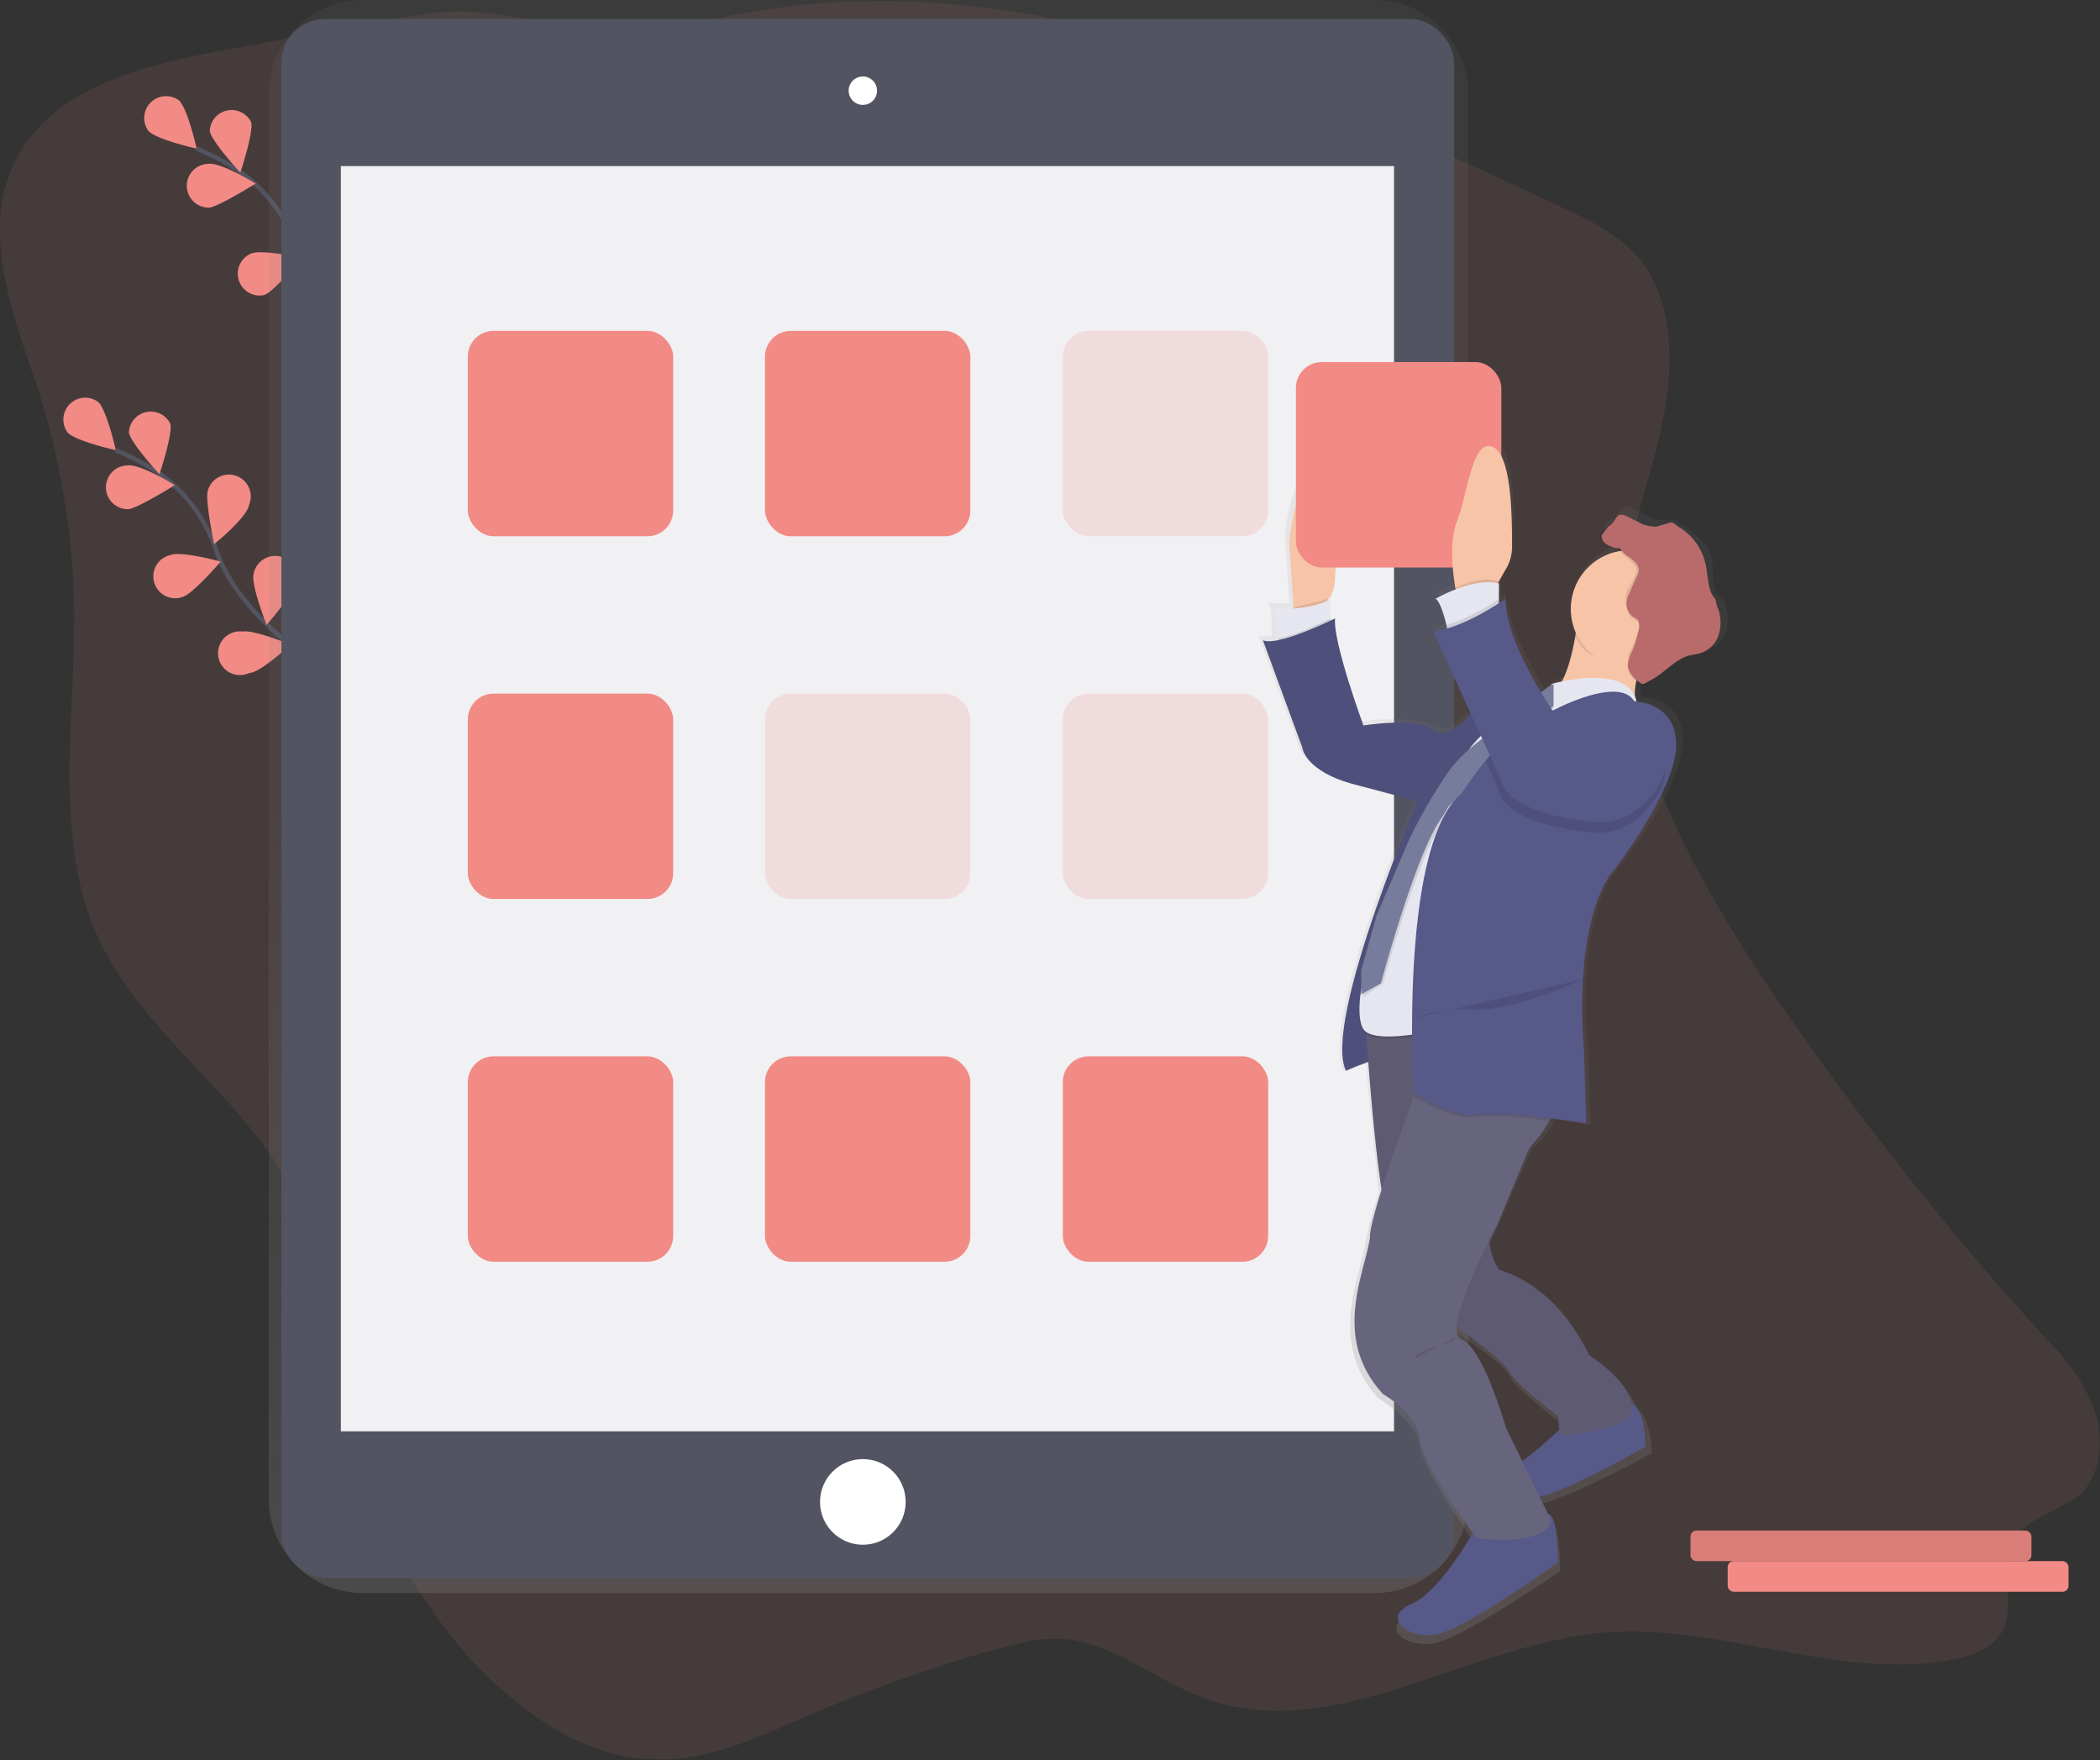 <svg data-name="Layer 1" xmlns="http://www.w3.org/2000/svg" xmlns:xlink="http://www.w3.org/1999/xlink" viewBox="0 0 961.1 805.5">
  <rect x="0" y="0" width="961.1" height="805.5" fill="#333333" stroke="none"/>
  <defs>
    <linearGradient id="a" x1="516.6" y1="776" x2="516.6" y2="47.3" gradientUnits="userSpaceOnUse">
      <stop offset="0" stop-color="gray" stop-opacity=".3"/>
      <stop offset=".5" stop-color="gray" stop-opacity=".1"/>
      <stop offset="1" stop-color="gray" stop-opacity=".1"/>
    </linearGradient>
    <linearGradient id="b" x1="802.2" y1="799.8" x2="802.2" y2="247.7" xlink:href="#a"/>
  </defs>
  <path d="M97 24C61 31 20 42 5 78c-13 32 2 69 13 102a349 349 0 0116 102c0 49-9 101 10 145 22 50 76 79 95 130 8 22 9 45 12 68 9 50 32 98 65 135 23 24 52 45 84 45 24 1 47-10 70-20a714 714 0 0181-29c12-3 24-7 36-6 23 2 42 19 64 27 60 22 121-25 184-30 54-4 108 23 161 12 8-2 16-5 20-12 7-12-1-29 5-41s22-14 32-23c9-10 10-26 5-39s-14-24-24-34a1436 1436 0 01-125-159c-38-57-75-125-64-194 4-24 13-46 17-70s3-51-12-69c-10-11-22-17-35-23C598 40 474-16 347 5c-20 3-41 9-61 9-30 1-59-12-88-8-34 5-67 12-101 18z" fill="#f28b85" opacity=".1"/>
  <path d="M190 171s-42-23-54-57a71 71 0 00-27-36 120 120 0 00-19-10" fill="none" stroke="#535461" stroke-miterlimit="10" stroke-width="2"/>
  <path d="M82 46c4 4 8 22 8 22s-18-4-22-8a10 10 0 0114-14zM115 56c1 5-5 23-5 23S97 65 96 60a10 10 0 0119-4zM151 93c-1 6-16 18-16 18s-4-19-3-24a10 10 0 1119 6zM173 128c-1 5-14 20-14 20s-7-18-6-23a10 10 0 1120 3zM96 95c5-1 21-11 21-11s-16-10-22-9a10 10 0 001 20zM121 135c5-2 17-17 17-17s-18-4-23-2a10 10 0 006 19zM151 170c5 0 19-13 19-13s-17-7-22-6a10 10 0 103 19z" fill="#f28b85"/>
  <path d="M153 309s-42-23-54-57a71 71 0 00-27-36 120 120 0 00-19-10" fill="none" stroke="#535461" stroke-miterlimit="10" stroke-width="2"/>
  <path d="M45 184c4 4 8 22 8 22s-18-4-22-8a10 10 0 0114-14zM78 194c1 5-5 23-5 23s-13-14-14-19a10 10 0 0119-4zM114 231c-1 6-16 18-16 18s-4-19-3-24a10 10 0 1119 6zM136 266c-1 5-14 20-14 20s-7-18-6-23a10 10 0 1120 3zM59 233c5-1 21-11 21-11s-16-10-22-9a10 10 0 001 20zM84 273c5-2 17-16 17-16s-18-5-23-3a10 10 0 106 19zM114 308c5 0 19-13 19-13s-17-7-22-6a10 10 0 103 19z" fill="#f28b85"/>
  <path d="M749 47H284a43 43 0 00-42 43v643a43 43 0 0042 43h465a43 43 0 0042-42V90a43 43 0 00-42-43z" transform="translate(-119 -47)" fill="url(#a)"/>
  <rect x="128.8" y="8.7" width="536.7" height="713.4" rx="20" ry="20" fill="#535461"/>
  <path fill="#f1f1f4" d="M156 76h482v579H156z"/>
  <circle cx="394.9" cy="41.5" r="6.5" fill="#fff"/>
  <circle cx="394.9" cy="687.3" r="19.6" fill="#fff"/>
  <rect x="214.1" y="151.4" width="94" height="94" rx="11.8" ry="11.8" fill="#f28b85"/>
  <rect x="605.6" y="198.6" width="94" height="94" rx="11.8" ry="11.8" transform="rotate(-180 593 222)" fill="#f28b85" opacity=".2"/>
  <rect x="350.1" y="151.4" width="94" height="94" rx="11.8" ry="11.8" fill="#f28b85"/>
  <rect x="214.1" y="317.4" width="94" height="94" rx="11.8" ry="11.8" fill="#f28b85"/>
  <rect x="605.6" y="364.6" width="94" height="94" rx="11.8" ry="11.8" transform="rotate(-180 593 388)" fill="#f28b85" opacity=".2"/>
  <rect x="350.1" y="317.4" width="94" height="94" rx="11.8" ry="11.8" fill="#f28b85" opacity=".2"/>
  <rect x="214.1" y="483.4" width="94" height="94" rx="11.8" ry="11.8" fill="#f28b85"/>
  <rect x="605.6" y="530.6" width="94" height="94" rx="11.8" ry="11.8" transform="rotate(-180 593 554)" fill="#f28b85"/>
  <rect x="350.1" y="483.4" width="94" height="94" rx="11.8" ry="11.8" fill="#f28b85"/>
  <path d="M909 325a8 8 0 00-1-3 17 17 0 00-2-2c-5-5-2-13-4-19s-9-11-15-15a12 12 0 00-3-1 26 26 0 00-4 0 20 20 0 01-7-2l-8-4a4 4 0 00-2 0c-3 0-3 4-7 6-1 1-3 2-3 4 0 3 3 4 5 5l3 1 2 1a27 27 0 00-24 27 27 27 0 003 11l-1 2-6 21-4 1-1 1-4 3c-9-14-17-31-18-44l-2 2v-9h-1l1-1 4-7a20 20 0 002-9c0-12 0-41-8-45-10-6-12 20-18 33-4 10-2 24-1 31l1 1a76 76 0 00-10 4c2 1 4 8 5 13v1a50 50 0 01-6 2l17 38c-4 4-11 11-17 7-8-5-33-2-33-2s-14-38-14-49l-2 1v-11a11 11 0 01-1 1v-1l1-1a20 20 0 003-9c0-11 2-41-7-45-12-4-15 29-15 29l2 30v1h-10c2 1 2 9 2 13v2h-6l18 49s1 12 25 17l29 8c-10 23-43 105-33 125l10-4 6 60a173 173 0 00-6 22c-2 16-18 46 6 72 0 0 17 10 19 22 1 10 19 35 24 43-4 8-17 28-28 33-15 7-3 16 10 14s58-33 58-33 0-21-4-23l-4-8a30 30 0 006-2c19-7 44-21 44-21s0-15-7-21c-4-11-20-21-20-21s-13-31-42-40c0 0-5-7-5-14l3-7 16-36a50 50 0 0010-12v-2l17 3-1-32c-6-66 13-85 13-85s27-33 30-56c2-22-16-23-19-23a24 24 0 011-9 4 4 0 002 1h1a4 4 0 001-1c7-4 13-10 21-12l5-1a14 14 0 008-8 18 18 0 000-11zm-99 352c2 5 23 21 23 21l1 6a204 204 0 01-17 14l-8-16s-11-36-21-40c-2-1-3-3-3-6 7 5 24 17 25 21z" transform="translate(-119 -47)" fill="url(#b)"/>
  <path d="M651 361s-46 106-35 129c0 0 18-8 21-6s29-137 29-137z" fill="#575988"/>
  <path d="M651 361s-46 106-35 129c0 0 18-8 21-6s29-137 29-137z" opacity=".1"/>
  <path d="M676 698s-16 30-30 36-2 16 11 14 56-33 56-33 0-21-4-22-33 5-33 5zM717 651s-22 22-32 24 8 15 26 8 42-21 42-21 1-21-11-22-25 11-25 11z" fill="#575988"/>
  <path d="M625 469s5 79 11 91 28 45 28 45 25 18 27 23 22 20 22 20l1 9s35-2 33-14-20-23-20-23-12-30-41-39c0 0-9-13-1-23 0 0 20-49 31-55s-5-40-5-40z" fill="#67647e"/>
  <path d="M625 469s5 79 11 91 28 45 28 45 25 18 27 23 22 20 22 20l1 9s35-2 33-14-20-23-20-23-12-30-41-39c0 0-9-13-1-23 0 0 20-49 31-55s-5-40-5-40z" opacity=".1"/>
  <path d="M689 653l21 43c-3 12-34 8-34 8s-25-33-26-45-17-21-17-21c-24-26-8-56-6-72v-1c1-10 12-41 20-63l10-28s44 2 53 18c5 7 3 15-1 21a49 49 0 01-9 12l-15 36s-26 48-16 52 20 40 20 40z" fill="#67647e"/>
  <path d="M611 264a20 20 0 01-2 9l-1 1-4 7h-11l-1-3-2-30s3-33 14-28c9 3 8 33 7 44z" fill="#f7c4a7"/>
  <path d="M608 274l-4 7h-11l-1-3 16-4z" opacity=".1"/>
  <path d="M609 274v15l-24 7v-4l-2-13s19 0 26-5z" fill="#e6e6f0"/>
  <path d="M609 283v6l-24 7v-4c8-1 19-7 24-9z" opacity=".1"/>
  <path d="M750 308c-5 14 2 20 2 20s-59 4-45-7c9-6 12-19 14-30a102 102 0 001-12s47-1 38 12a63 63 0 00-10 17z" fill="#f7c4a7"/>
  <path d="M760 291c-5 7-7 8-8 12a26 26 0 01-5 1c-11 0-22-3-26-13a102 102 0 001-12s47-1 38 12z" opacity=".1"/>
  <circle cx="745.8" cy="278.7" r="26.9" fill="#f7c4a7"/>
  <path d="M611 283s-26 13-33 10l18 49s1 11 24 17l34 9 43-50-22 6s-11 16-19 10-32-2-32-2-14-38-13-49z" fill="#575988"/>
  <path d="M611 283s-26 13-33 10l18 49s1 11 24 17l34 9 43-50-22 6s-11 16-19 10-32-2-32-2-14-38-13-49z" opacity=".1"/>
  <path d="M710 314s35-10 39 9c0 0-16-8-39 6l-5 3c-20 14-35 36-40 61l-15 64-1 17s-21 4-25-2-1-27 5-34 15-36 15-36l5-17a115 115 0 0123-40l1-1a86 86 0 0132-24c3-2 6-4 5-6z" opacity=".1"/>
  <path d="M710 313s35-10 39 8c0 0-16-7-39 6l-5 4c-20 14-35 36-40 61l-15 64-1 17s-21 4-25-2-1-27 5-34 15-37 15-37l5-17a115 115 0 0123-39l1-2a86 86 0 0132-24c3-1 6-3 5-5z" fill="#e6e6f0"/>
  <path d="M623 445l1 11 9-6s16-59 28-75l3-6 47-45v-10s-24 17-26 21c-1 1-14 8-21 19a237 237 0 00-18 31l-16 35z" opacity=".1"/>
  <path d="M711 313v10l-48 46-3 5c-12 16-28 76-28 76l-9 5v-11l7-25 15-35a237 237 0 0118-31c8-11 20-18 21-19 2-3 20-16 25-20z" fill="#787c9c"/>
  <path d="M737 250c-2-1-5-2-5-5l3-4c4-2 4-7 8-5l8 4a19 19 0 006 1 25 25 0 014 0 12 12 0 013 2 26 26 0 0113 15c1 6 1 13 6 18a17 17 0 012 2 8 8 0 011 3 18 18 0 01-1 11 13 13 0 01-8 7l-4 1c-8 2-13 9-20 12a4 4 0 01-2 1 4 4 0 01-2-1c-2-2-5-5-4-8a16 16 0 011-6 57 57 0 004-10 5 5 0 000-3l-4-3c-2-3-2-6-2-9s3-6 4-9a7 7 0 001-3c0-3-5-6-7-8-3-4-1-1-5-3z" opacity=".1"/>
  <path d="M737 250c-2-1-4-2-4-5l3-4c4-2 3-7 8-5l8 4a19 19 0 006 1l7-2a12 12 0 013 2 26 26 0 0112 15c2 6 1 14 5 18l1 4a8 8 0 011 3 18 18 0 01-1 11 13 13 0 01-8 7l-5 1c-7 2-12 9-19 12a4 4 0 01-2 1 4 4 0 01-2-1c-3-2-5-5-5-8a16 16 0 012-6 57 57 0 003-10 5 5 0 000-3c0-2-2-2-3-3-3-3-3-6-2-9l4-9a7 7 0 001-3c0-4-5-6-7-8-3-4-1-1-6-3z" fill="#b96b6b"/>
  <path d="M709 513c-12-2-27-3-33-2-11 2-26-8-29-9l10-27s44 2 53 17c5 7 3 15-1 21z" opacity=".1"/>
  <path d="M767 344c-3 22-29 55-29 55s-18 19-13 83l1 32s-39-6-50-4-29-10-29-10-7-113 22-137a166 166 0 0111-15c7-9 18-20 27-22a17 17 0 014-1s30-16 37-4c0 0 21 0 19 23z" fill="#575988"/>
  <path d="M647 466s11-5 28-4 50-14 50-14M666 612s1 2-8 4-11 6-11 6" opacity=".1"/>
  <rect x="712.9" y="212.3" width="94" height="94" rx="11.8" ry="11.8" transform="rotate(-180 700 236)" fill="#f28b85"/>
  <path d="M692 250a20 20 0 01-2 9l-4 7-2 5-17 1-1-3c-1-7-3-21 1-31 5-13 7-39 17-33 8 5 8 33 8 45z" fill="#f7c4a7"/>
  <path d="M686 266l-2 5-17 1-1-3c6-3 14-5 20-3z" opacity=".1"/>
  <path d="M686 267v12l-23 12-1-5c-1-4-3-11-5-12 0 0 17-10 29-7z" fill="#e6e6f0"/>
  <path d="M750 374a28 28 0 01-21 7c-42-4-43-19-43-19l-6-14c7-9 18-20 27-22l13 19s31-24 40-2c6 13-2 24-10 31zM686 274v5l-23 12-1-5c10-3 20-9 24-12z" opacity=".1"/>
  <path d="M689 274s-18 13-33 15l31 68s1 15 42 19a28 28 0 0022-7c7-6 15-17 10-30-9-22-40 1-40 1s-32-41-32-66z" fill="#575988"/>
  <rect x="790.7" y="714.4" width="156" height="14" rx="2.7" ry="2.7" fill="#f28b85"/>
  <rect x="773.7" y="700.4" width="156" height="14" rx="2.7" ry="2.7" fill="#f28b85"/>
  <rect x="773.7" y="700.4" width="156" height="14" rx="2.7" ry="2.7" opacity=".1"/>
</svg>